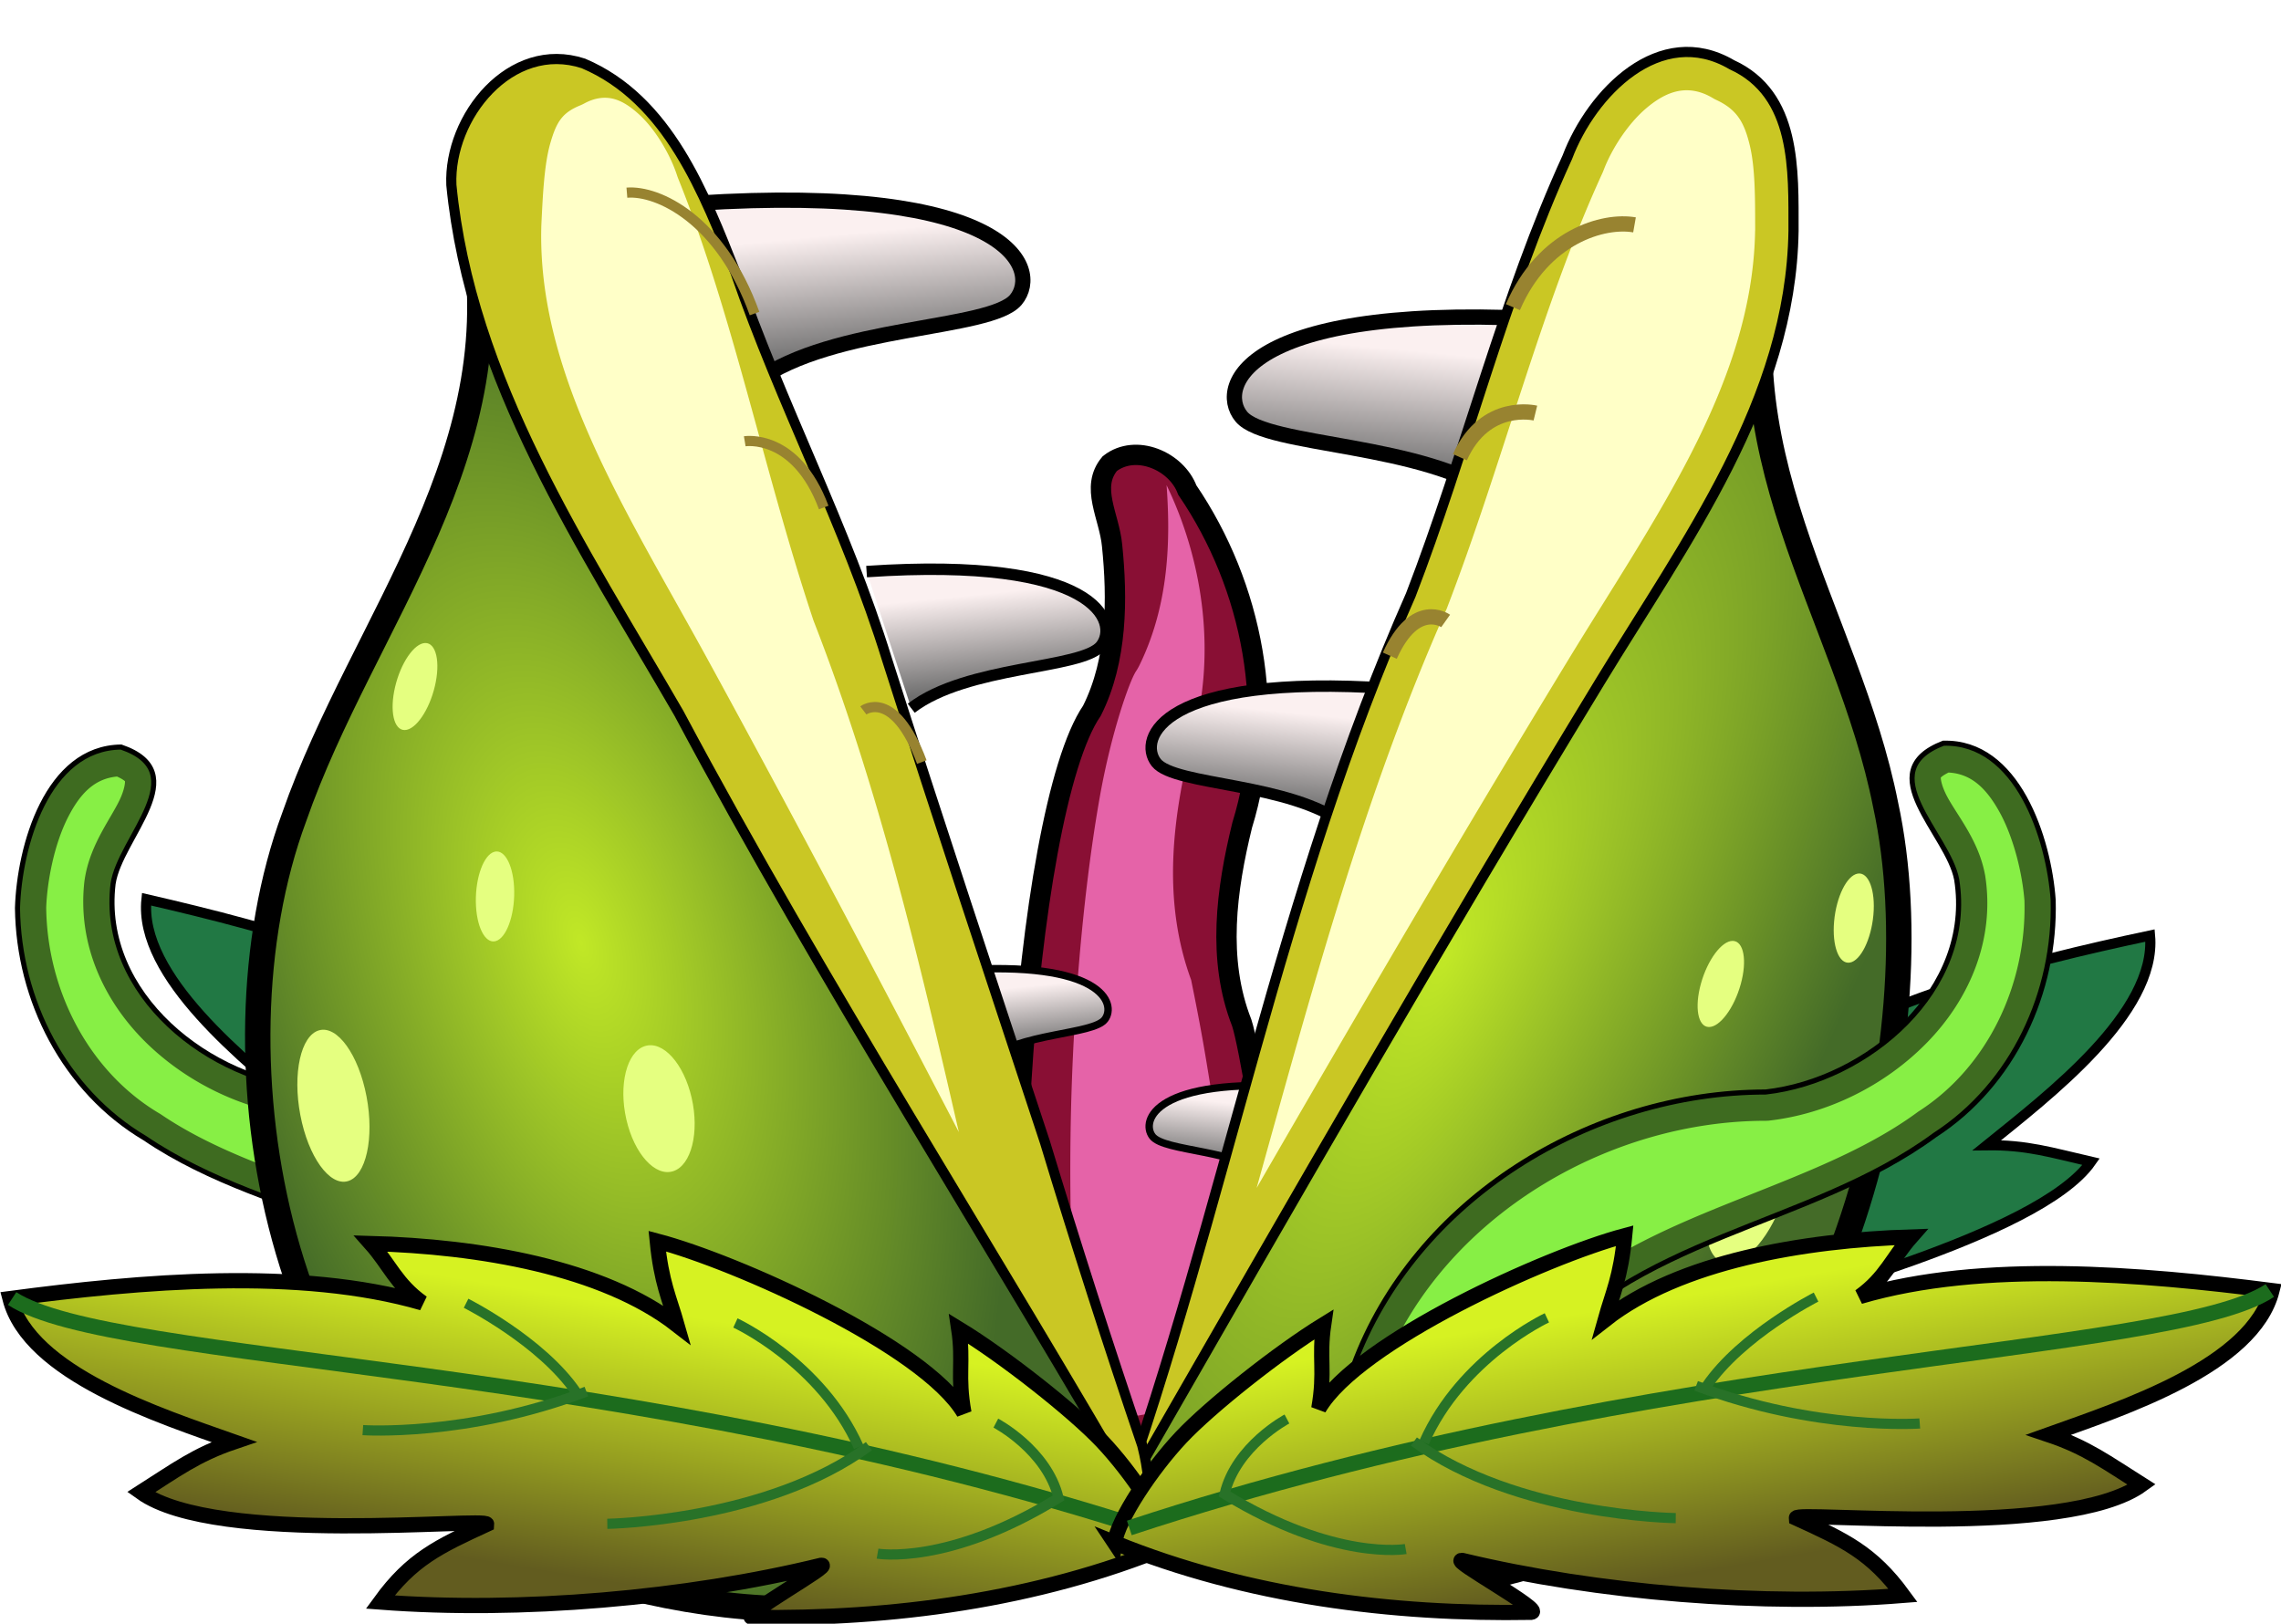<?xml version="1.0" encoding="UTF-8" standalone="no"?>
<!-- Created with Inkscape (http://www.inkscape.org/) -->

<svg
   xmlns:dc="http://purl.org/dc/elements/1.1/"
   xmlns:cc="http://creativecommons.org/ns#"
   xmlns:rdf="http://www.w3.org/1999/02/22-rdf-syntax-ns#"
   xmlns:svg="http://www.w3.org/2000/svg"
   xmlns="http://www.w3.org/2000/svg"
   xmlns:xlink="http://www.w3.org/1999/xlink"
   xmlns:sodipodi="http://sodipodi.sourceforge.net/DTD/sodipodi-0.dtd"
   xmlns:inkscape="http://www.inkscape.org/namespaces/inkscape"
   width="448.85"
   height="319.526"
   id="svg2"
   sodipodi:version="0.32"
   inkscape:version="0.48.4 r9939"
   version="1.0"
   sodipodi:docname="Biteme_v1.0_f0(wide).svg"
   inkscape:output_extension="org.inkscape.output.svg.inkscape"
   inkscape:export-filename="/media/home/piers/Documents/projects/Maryo/Biteme/renders/1.0/1.png"
   inkscape:export-xdpi="50.209999"
   inkscape:export-ydpi="50.209999">
  <defs
     id="defs4">
    <inkscape:perspective
       sodipodi:type="inkscape:persp3d"
       inkscape:vp_x="-50 : 600 : 1"
       inkscape:vp_y="0 : 1000 : 0"
       inkscape:vp_z="700 : 600 : 1"
       inkscape:persp3d-origin="300 : 400 : 1"
       id="perspective103" />
    <linearGradient
       id="linearGradient3986">
      <stop
         style="stop-color:#6f6f6f;stop-opacity:1;"
         offset="0"
         id="stop3988" />
      <stop
         style="stop-color:#fbf0f0;stop-opacity:1;"
         offset="1"
         id="stop3990" />
    </linearGradient>
    <linearGradient
       id="linearGradient3781">
      <stop
         style="stop-color:#625c1f;stop-opacity:1;"
         offset="0"
         id="stop3783" />
      <stop
         style="stop-color:#d6f222;stop-opacity:1;"
         offset="1"
         id="stop3785" />
    </linearGradient>
    <linearGradient
       id="linearGradient3773">
      <stop
         style="stop-color:#87ef45;stop-opacity:0.053;"
         offset="0"
         id="stop3775" />
      <stop
         style="stop-color:#87ef45;stop-opacity:0;"
         offset="1"
         id="stop3777" />
    </linearGradient>
    <linearGradient
       id="linearGradient3383">
      <stop
         style="stop-color:#c1e826;stop-opacity:1;"
         offset="0"
         id="stop3385" />
      <stop
         style="stop-color:#446b28;stop-opacity:1;"
         offset="1"
         id="stop3387" />
    </linearGradient>
    <inkscape:perspective
       sodipodi:type="inkscape:persp3d"
       inkscape:vp_x="-50 : 600 : 1"
       inkscape:vp_y="0 : 1000 : 0"
       inkscape:vp_z="700 : 600 : 1"
       inkscape:persp3d-origin="300 : 400 : 1"
       id="perspective10" />
    <radialGradient
       inkscape:collect="always"
       xlink:href="#linearGradient3383"
       id="radialGradient3389"
       cx="407.582"
       cy="432.118"
       fx="407.582"
       fy="432.118"
       r="61.776"
       gradientTransform="matrix(1.214,0.146,-0.397,3.297,97.821,-1062.523)"
       gradientUnits="userSpaceOnUse" />
    <radialGradient
       inkscape:collect="always"
       xlink:href="#linearGradient3383"
       id="radialGradient3397"
       cx="321.609"
       cy="404.512"
       fx="321.609"
       fy="404.512"
       r="75.228"
       gradientTransform="matrix(1,0,0,1.933,0,-377.369)"
       gradientUnits="userSpaceOnUse" />
    <filter
       inkscape:collect="always"
       id="filter3455"
       x="-0.503"
       width="2.005"
       y="-0.08"
       height="1.16"
       color-interpolation-filters="sRGB">
      <feGaussianBlur
         inkscape:collect="always"
         stdDeviation="7.338"
         id="feGaussianBlur3457" />
    </filter>
    <filter
       inkscape:collect="always"
       id="filter3587"
       x="-0.316"
       width="1.632"
       y="-0.051"
       height="1.103"
       color-interpolation-filters="sRGB">
      <feGaussianBlur
         inkscape:collect="always"
         stdDeviation="4.98"
         id="feGaussianBlur3589" />
    </filter>
    <filter
       inkscape:collect="always"
       id="filter3751"
       color-interpolation-filters="sRGB">
      <feGaussianBlur
         inkscape:collect="always"
         stdDeviation="3.412"
         id="feGaussianBlur3753" />
    </filter>
    <linearGradient
       inkscape:collect="always"
       xlink:href="#linearGradient3781"
       id="linearGradient3787"
       x1="520.1"
       y1="542.803"
       x2="507.001"
       y2="490.275"
       gradientUnits="userSpaceOnUse" />
    <linearGradient
       inkscape:collect="always"
       xlink:href="#linearGradient3781"
       id="linearGradient3826"
       gradientUnits="userSpaceOnUse"
       x1="520.1"
       y1="542.803"
       x2="507.001"
       y2="490.275" />
    <radialGradient
       inkscape:collect="always"
       xlink:href="#linearGradient3781"
       id="radialGradient3856"
       cx="451.965"
       cy="594.425"
       fx="451.965"
       fy="594.425"
       r="113.17"
       gradientTransform="matrix(1.928,-0.451,0.056,0.238,-413.084,579.24)"
       gradientUnits="userSpaceOnUse"
       spreadMethod="pad" />
    <linearGradient
       inkscape:collect="always"
       xlink:href="#linearGradient3781"
       id="linearGradient3874"
       gradientUnits="userSpaceOnUse"
       x1="520.1"
       y1="542.803"
       x2="507.001"
       y2="490.275" />
    <radialGradient
       inkscape:collect="always"
       xlink:href="#linearGradient3383"
       id="radialGradient3924"
       gradientUnits="userSpaceOnUse"
       gradientTransform="matrix(1.214,0.146,-0.397,3.297,97.821,-1062.523)"
       cx="407.582"
       cy="432.118"
       fx="407.582"
       fy="432.118"
       r="61.776" />
    <radialGradient
       inkscape:collect="always"
       xlink:href="#linearGradient3383"
       id="radialGradient3954"
       gradientUnits="userSpaceOnUse"
       gradientTransform="matrix(1,0,0,1.933,0,-377.369)"
       cx="321.609"
       cy="404.512"
       fx="321.609"
       fy="404.512"
       r="75.228" />
    <linearGradient
       inkscape:collect="always"
       xlink:href="#linearGradient3986"
       id="linearGradient3992"
       x1="330.5"
       y1="318.293"
       x2="328.188"
       y2="293.992"
       gradientUnits="userSpaceOnUse" />
    <linearGradient
       inkscape:collect="always"
       xlink:href="#linearGradient3986"
       id="linearGradient3996"
       gradientUnits="userSpaceOnUse"
       x1="330.5"
       y1="318.293"
       x2="328.188"
       y2="293.992"
       gradientTransform="matrix(0.732,0,0,0.768,116.156,139.011)" />
    <linearGradient
       inkscape:collect="always"
       xlink:href="#linearGradient3986"
       id="linearGradient4000"
       gradientUnits="userSpaceOnUse"
       gradientTransform="matrix(0.465,0,0,0.51,216.101,291.729)"
       x1="330.5"
       y1="318.293"
       x2="328.188"
       y2="293.992" />
    <linearGradient
       inkscape:collect="always"
       xlink:href="#linearGradient3986"
       id="linearGradient4015"
       gradientUnits="userSpaceOnUse"
       x1="330.5"
       y1="318.293"
       x2="328.188"
       y2="293.992" />
    <linearGradient
       inkscape:collect="always"
       xlink:href="#linearGradient3986"
       id="linearGradient4017"
       gradientUnits="userSpaceOnUse"
       gradientTransform="matrix(0.732,0,0,0.768,116.156,139.011)"
       x1="330.5"
       y1="318.293"
       x2="328.188"
       y2="293.992" />
    <linearGradient
       inkscape:collect="always"
       xlink:href="#linearGradient3986"
       id="linearGradient4019"
       gradientUnits="userSpaceOnUse"
       gradientTransform="matrix(0.465,0,0,0.51,216.101,291.729)"
       x1="330.5"
       y1="318.293"
       x2="328.188"
       y2="293.992" />
    <filter
       inkscape:collect="always"
       id="filter4062"
       x="-0.288"
       width="1.575"
       y="-0.06"
       height="1.12"
       color-interpolation-filters="sRGB">
      <feGaussianBlur
         inkscape:collect="always"
         stdDeviation="4.482"
         id="feGaussianBlur4064" />
    </filter>
  </defs>
  <sodipodi:namedview
     id="base"
     pagecolor="#ffffff"
     bordercolor="#666666"
     borderopacity="1.0"
     gridtolerance="10000"
     guidetolerance="10"
     objecttolerance="10"
     inkscape:pageopacity="0.0"
     inkscape:pageshadow="2"
     inkscape:zoom="0.35355339"
     inkscape:cx="566.38637"
     inkscape:cy="481.41845"
     inkscape:document-units="px"
     inkscape:current-layer="layer1"
     showgrid="false"
     inkscape:window-width="1022"
     inkscape:window-height="690"
     inkscape:window-x="234"
     inkscape:window-y="0"
     fit-margin-top="0"
     fit-margin-left="0"
     fit-margin-right="0"
     fit-margin-bottom="0"
     inkscape:window-maximized="0" />
  <g
     inkscape:label="Layer 1"
     inkscape:groupmode="layer"
     id="layer1"
     transform="translate(-171.099,-247.101)">
    <path
       style="fill:#890f34;fill-opacity:1;fill-rule:evenodd;stroke:#000000;stroke-width:4;stroke-linecap:butt;stroke-linejoin:miter;stroke-miterlimit:4;stroke-opacity:1;stroke-dasharray:none"
       d="m 377,548.094 c -11.594,-39.994 -4.556,-141.435 8.966,-161.13 5.031,-9.984 5.028,-22.116 3.968,-32.501 -0.539,-5.812 -4.375,-11.467 -0.449,-16.134 5.127,-3.982 13.127,-0.519 15.247,5.2 12.944,19.007 17.652,43.821 10.799,65.965 -3.104,12.66 -4.988,26.416 -0.083,38.892 2.913,8.807 13.048,82.135 16.552,90.708"
       id="path4023"
       sodipodi:nodetypes="cccccccc"
       inkscape:connector-curvature="0" />
    <path
       style="fill:#217844;fill-rule:evenodd;stroke:#000000;stroke-width:2;stroke-linecap:butt;stroke-linejoin:miter;stroke-miterlimit:4;stroke-opacity:1;stroke-dasharray:none"
       d="m 396.454,549.431 c 1.008,-4.592 -1.845,-16.317 -5.108,-23.993 -3.285,-7.727 -12.205,-22.356 -18.637,-30.536 -1.402,6.629 -3.473,8.402 -4.82,15.839 -2.715,-15.065 -31.712,-43.573 -44.712,-52.734 -2.104,7.946 -1.69,11.38 -2.126,16.822 -9.707,-15.741 -31.149,-28.134 -50.825,-36.092 2.003,5.181 1.879,9.272 5.398,14.48 -20.224,-15.046 -50.483,-23.361 -75.702,-29.157 -1.619,15.202 19.489,31.842 31.412,41.819 -7.867,-0.239 -12.67,1.21 -20.585,2.889 10.228,15.206 62.169,28.381 61.508,29.699 -10.375,0.78 -16.267,1.235 -24.972,7.004 25.109,11.614 56.574,20.342 83.784,23.563 2.49,0.614 -18.541,3.7 -16.301,4.864 25.426,9.894 53.619,16.452 81.685,15.533 z"
       id="path3323"
       inkscape:transform-center-x="83.799616"
       inkscape:transform-center-y="-55.81445"
       sodipodi:nodetypes="cscccccccccccccc"
       inkscape:connector-curvature="0" />
    <g
       id="g3759"
       transform="matrix(-0.999,0.039,0.039,0.999,716.398,-23.811)"
       inkscape:transform-center-x="55.244399"
       inkscape:transform-center-y="-51.21768">
      <path
         style="fill:#3e6b20;fill-opacity:1;fill-rule:evenodd;stroke:#000000;stroke-width:1px;stroke-linecap:butt;stroke-linejoin:miter;stroke-opacity:1"
         d="m 421.406,519.902 c 12.071,-32.855 46.769,-53.896 81.141,-53.908 20.067,-2.277 41.054,-20.11 37.585,-41.799 -1.683,-9.028 -17.136,-21.238 -2.623,-26.84 14.587,-0.396 20.759,18.755 21.607,30.86 0.497,18.122 -7.86,36.275 -23.283,46.248 -24.677,18.192 -59.976,19.887 -79.383,45.464 -2.682,3.92 -4.513,8.556 -4.497,13.357"
         id="path3761"
         inkscape:transform-center-x="-46.228062"
         inkscape:transform-center-y="-48.609246"
         inkscape:connector-curvature="0" />
      <path
         sodipodi:type="inkscape:offset"
         inkscape:radius="-5.6517529"
         inkscape:original="M 537.5 397.34375 C 522.98697 402.94603 538.44163 415.15987 540.125 424.1875 C 543.59446 445.87592 522.62964 463.72337 502.5625 466 C 468.19028 466.01161 433.47748 487.05096 421.40625 519.90625 L 451.96875 533.28125 C 451.95208 528.48084 453.75545 523.85753 456.4375 519.9375 C 475.84424 494.36064 511.16677 492.66049 535.84375 474.46875 C 551.26656 464.49514 559.62233 446.34111 559.125 428.21875 C 558.27733 416.11363 552.08656 396.94753 537.5 397.34375 z "
         style="fill:#87ef45;fill-opacity:1;fill-rule:evenodd;stroke:none;filter:url(#filter3751)"
         id="path3763"
         d="m 538.531,403.125 c -1.218,0.608 -1.528,0.986 -1.531,1 -0.005,0.018 -0.011,1.054 0.875,2.969 1.772,3.829 6.484,8.936 7.812,16.062 a 5.652,5.652 0 0 1 0.031,0.125 c 2.053,12.836 -3.224,24.627 -11.5,33.062 -8.276,8.436 -19.573,13.981 -31.031,15.281 a 5.652,5.652 0 0 1 -0.625,0.031 c -30.288,0.01 -61.076,17.784 -73.781,45.281 l 18.875,8.25 c 0.976,-3.056 2.395,-5.908 4.125,-8.438 a 5.652,5.652 0 0 1 0.156,-0.219 c 10.665,-14.056 25.473,-21.314 40.062,-27.312 14.589,-5.998 29.131,-10.931 40.5,-19.312 a 5.652,5.652 0 0 1 0.281,-0.188 c 13.561,-8.77 21.113,-25.019 20.688,-41.281 -0.001,-0.018 0.001,-0.044 0,-0.062 -0.402,-5.283 -2.079,-12.389 -4.938,-17.531 -2.707,-4.87 -5.714,-7.485 -10,-7.719 z" />
    </g>
    <path
       sodipodi:nodetypes="cscccccccccccccc"
       inkscape:transform-center-y="-54.311559"
       inkscape:transform-center-x="-84.750085"
       id="path3321"
       d="m 395.525,553.183 c -0.929,-4.609 2.124,-16.283 5.518,-23.902 3.417,-7.669 12.586,-22.143 19.158,-30.212 1.288,6.652 3.328,8.46 4.548,15.919 2.973,-15.016 32.455,-43.023 45.61,-51.96 1.968,7.981 1.495,11.407 1.837,16.856 9.975,-15.572 31.627,-27.596 51.436,-35.215 -2.092,5.146 -2.037,9.238 -5.645,14.386 20.478,-14.697 50.876,-22.492 76.19,-27.855 1.358,15.227 -20.032,31.503 -32.124,41.274 7.87,-0.104 12.648,1.427 20.533,3.241 -10.487,15.029 -62.646,27.311 -62.008,28.64 10.36,0.958 16.244,1.514 24.849,7.431 -25.304,11.182 -56.915,19.369 -84.175,22.124 -2.5,0.571 18.475,4.017 16.215,5.143 -25.592,9.457 -53.893,15.53 -81.94,14.13 z"
       style="fill:#217844;fill-rule:evenodd;stroke:#000000;stroke-width:2;stroke-linecap:butt;stroke-linejoin:miter;stroke-miterlimit:4;stroke-opacity:1;stroke-dasharray:none"
       inkscape:connector-curvature="0" />
    <path
       sodipodi:type="inkscape:offset"
       inkscape:radius="-10.482598"
       inkscape:original="M 577.71875 227.65625 C 576.21463 227.80221 574.78164 228.34825 573.5 229.34375 C 569.57426 234.01077 573.39812 239.65695 573.9375 245.46875 C 574.9979 255.85351 574.99971 267.98453 569.96875 277.96875 C 556.44715 297.66355 549.40568 399.09954 561 439.09375 L 616 430.09375 C 612.49513 421.52099 602.3507 348.18219 599.4375 339.375 C 594.53271 326.89823 596.42702 313.16006 599.53125 300.5 C 606.38347 278.35564 601.66323 253.53826 588.71875 234.53125 C 587.12907 230.24193 582.23111 227.21837 577.71875 227.65625 z "
       xlink:href="#path4046"
       style="fill:#e563a8;fill-opacity:1;fill-rule:evenodd;stroke:none;filter:url(#filter4062)"
       id="path4048"
       d="m 584.656,248.469 c 0.788,10.453 0.503,22.678 -5.312,34.219 a 10.484,10.484 0 0 1 -0.719,1.219 c -1.244,1.812 -4.82,11.488 -7.094,23.812 -2.274,12.325 -4.021,27.782 -5,43.844 -1.664,27.287 -0.782,56.774 2.562,75.594 l 34.031,-5.562 c -0.348,-1.971 -0.646,-3.719 -1.094,-6.188 -1.514,-8.356 -3.204,-18.64 -4.875,-28.906 -1.671,-10.267 -3.319,-20.498 -4.719,-28.656 -1.4,-8.159 -3.002,-15.382 -2.938,-15.188 -5.921,-15.589 -3.404,-31.41 -0.156,-44.656 a 10.484,10.484 0 0 1 0.188,-0.594 c 4.9,-15.834 2.677,-33.796 -4.875,-48.938 z"
       transform="matrix(1,0,0,1.034,-184,85.659)"
       inkscape:href="#path4046" />
    <g
       id="g4007"
       transform="matrix(-1,0,0,1,786.375,23)">
      <path
         style="fill:url(#linearGradient4015);fill-opacity:1;fill-rule:evenodd;stroke:#000000;stroke-width:3;stroke-linecap:butt;stroke-linejoin:miter;stroke-miterlimit:4;stroke-opacity:1;stroke-dasharray:none"
         d="m 308,287.094 c 62,-4 68,13 63,19 -5,6 -36,5 -51,16"
         id="path4009"
         sodipodi:nodetypes="csc"
         inkscape:connector-curvature="0" />
      <path
         sodipodi:nodetypes="csc"
         id="path4011"
         d="m 341.625,359.58 c 45.387,-3.073 49.779,9.988 46.119,14.597 -3.66,4.61 -26.354,3.841 -37.334,12.292"
         style="fill:url(#linearGradient4017);fill-opacity:1;fill-rule:evenodd;stroke:#000000;stroke-width:2.25;stroke-linecap:butt;stroke-linejoin:miter;stroke-miterlimit:4;stroke-opacity:1;stroke-dasharray:none"
         inkscape:connector-curvature="0" />
      <path
         style="fill:url(#linearGradient4019);fill-opacity:1;fill-rule:evenodd;stroke:#000000;stroke-width:1.46;stroke-linecap:butt;stroke-linejoin:miter;stroke-miterlimit:4;stroke-opacity:1;stroke-dasharray:none"
         d="m 359.23,438.029 c 28.812,-2.038 31.6,6.625 29.276,9.682 -2.324,3.058 -16.729,2.548 -23.7,8.153"
         id="path4013"
         sodipodi:nodetypes="csc"
         inkscape:connector-curvature="0" />
    </g>
    <g
       id="g3912"
       inkscape:transform-center-x="-69.606148"
       inkscape:transform-center-y="-120.78537"
       transform="matrix(0.943,0.333,-0.333,0.943,198.925,-102.328)">
      <path
         style="fill:url(#radialGradient3924);fill-opacity:1;fill-rule:evenodd;stroke:#000000;stroke-width:5;stroke-linecap:butt;stroke-linejoin:miter;stroke-miterlimit:4;stroke-opacity:1;stroke-dasharray:none"
         d="m 434.256,263.581 c 3.096,46.456 38.691,67.601 58.441,100.945 25.217,40.861 31.082,118.23 -0.864,152.099 -31.52,28.574 -59.253,37.11 -96.642,26.36"
         id="path2421"
         sodipodi:nodetypes="cccc"
         inkscape:connector-curvature="0" />
      <path
         style="fill:#cac724;fill-opacity:1;fill-rule:evenodd;stroke:#000000;stroke-width:2;stroke-linecap:butt;stroke-linejoin:miter;stroke-miterlimit:4;stroke-opacity:1;stroke-dasharray:none"
         d="m 396.429,546.237 c 0.181,-63.665 -10.55,-125.877 -5.59,-189.521 0.862,-30.068 -2.351,-61.502 0.366,-91.522 0.295,-13.424 8.319,-31.027 24.443,-27.921 14.026,1.253 18.387,15.625 22.348,26.778 10.617,31.578 0.262,64.784 -6.362,96.344 -12.785,60.912 -22.639,114.779 -33.659,174.561 -1.088,3.647 -1.809,7.46 -1.547,11.281 z"
         id="path3399"
         sodipodi:nodetypes="cccccscc"
         inkscape:connector-curvature="0" />
      <path
         d="m 410.875,244.531 c -3.334,0.398 -5.958,2.48 -8.281,6.5 -2.323,4.02 -3.711,9.686 -3.812,14.312 A 7.553,7.553 0 0 1 398.75,265.875 c -2.626,29.018 0.538,60.308 -0.344,91.062 a 7.553,7.553 0 0 1 -0.031,0.375 c -3.096,39.724 0.034,79.352 2.719,119.5 7.206,-38.611 14.5,-76.879 23.125,-117.969 6.721,-32.023 16.221,-63.628 6.656,-92.25 -0.014,-0.041 -0.017,-0.084 -0.031,-0.125 -2.016,-5.679 -4.016,-11.481 -6.562,-15.406 -2.565,-3.954 -4.78,-5.845 -9.312,-6.25 a 7.553,7.553 0 0 1 -0.75,-0.125 c -1.316,-0.254 -2.419,-0.267 -3.344,-0.156 z"
         inkscape:href="#path3399"
         id="path3401"
         style="fill:#ffffc7;fill-opacity:1;fill-rule:evenodd;stroke:none;filter:url(#filter3455)"
         xlink:href="#path3399"
         inkscape:original="M 409.96875 237.03125 C 397.62714 238.50329 391.47655 253.44112 391.21875 265.1875 C 388.50157 295.20777 391.70624 326.65116 390.84375 356.71875 C 385.88326 420.36229 396.61876 482.58469 396.4375 546.25 C 396.17551 542.42939 396.88122 538.61545 397.96875 534.96875 C 408.98957 475.18686 418.83984 421.31854 431.625 360.40625 C 438.24939 328.84568 448.61658 295.64054 438 264.0625 C 434.03871 252.90907 429.68264 238.53439 415.65625 237.28125 C 413.6408 236.89299 411.73184 236.82096 409.96875 237.03125 z "
         inkscape:radius="-7.5525618"
         sodipodi:type="inkscape:offset" />
      <path
         transform="translate(25.723,26.091)"
         d="m 473.762,418.825 c 0,8.368 -3.166,15.152 -7.071,15.152 -3.905,0 -7.071,-6.784 -7.071,-15.152 0,-8.368 3.166,-15.152 7.071,-15.152 3.905,0 7.071,6.784 7.071,15.152 z"
         sodipodi:ry="15.152288"
         sodipodi:rx="7.0710678"
         sodipodi:cy="418.82535"
         sodipodi:cx="466.69049"
         id="path2503"
         style="fill:#e5ff80;fill-opacity:1;fill-rule:evenodd;stroke:none"
         sodipodi:type="arc" />
      <path
         transform="matrix(0.485,-0.269,0.144,0.562,207.545,277.784)"
         d="m 473.762,418.825 c 0,8.368 -3.166,15.152 -7.071,15.152 -3.905,0 -7.071,-6.784 -7.071,-15.152 0,-8.368 3.166,-15.152 7.071,-15.152 3.905,0 7.071,6.784 7.071,15.152 z"
         sodipodi:ry="15.152288"
         sodipodi:rx="7.0710678"
         sodipodi:cy="418.82535"
         sodipodi:cx="466.69049"
         id="path3277"
         style="fill:#e5ff80;fill-opacity:1;fill-rule:evenodd;stroke:none"
         sodipodi:type="arc" />
      <path
         sodipodi:type="arc"
         style="fill:#e5ff80;fill-opacity:1;fill-rule:evenodd;stroke:none"
         id="path3279"
         sodipodi:cx="466.69049"
         sodipodi:cy="418.82535"
         sodipodi:rx="7.0710678"
         sodipodi:ry="15.152288"
         d="m 473.762,418.825 c 0,8.368 -3.166,15.152 -7.071,15.152 -3.905,0 -7.071,-6.784 -7.071,-15.152 0,-8.368 3.166,-15.152 7.071,-15.152 3.905,0 7.071,6.784 7.071,15.152 z"
         transform="matrix(0.525,-0.177,0.04,0.579,212.085,248.656)" />
      <g
         id="g3831">
        <path
           style="fill:none;stroke:#988330;stroke-width:3;stroke-linecap:butt;stroke-linejoin:miter;stroke-miterlimit:4;stroke-opacity:1;stroke-dasharray:none"
           d="m 390.929,296.597 c 1.01,-15.152 11.112,-22.223 17.173,-23.233"
           id="path3364"
           inkscape:connector-curvature="0" />
        <path
           style="fill:none;stroke:#988330;stroke-width:3;stroke-linecap:butt;stroke-linejoin:miter;stroke-miterlimit:4;stroke-opacity:1;stroke-dasharray:none"
           d="m 390.929,327.912 c 1.01,-12.122 11.112,-13.132 11.112,-13.132"
           id="path3366"
           inkscape:connector-curvature="0" />
        <path
           style="fill:none;stroke:#988330;stroke-width:3;stroke-linecap:butt;stroke-linejoin:miter;stroke-miterlimit:4;stroke-opacity:1;stroke-dasharray:none"
           d="m 390.929,369.328 c 1.01,-12.122 8.081,-10.102 8.081,-10.102"
           id="path3368"
           inkscape:connector-curvature="0" />
      </g>
    </g>
    <g
       id="g4002">
      <path
         sodipodi:nodetypes="csc"
         id="path3984"
         d="m 308,287.094 c 62,-4 68,13 63,19 -5,6 -36,5 -51,16"
         style="fill:url(#linearGradient3992);fill-opacity:1;fill-rule:evenodd;stroke:#000000;stroke-width:3;stroke-linecap:butt;stroke-linejoin:miter;stroke-miterlimit:4;stroke-opacity:1;stroke-dasharray:none"
         inkscape:connector-curvature="0" />
      <path
         style="fill:url(#linearGradient3996);fill-opacity:1;fill-rule:evenodd;stroke:#000000;stroke-width:2.25;stroke-linecap:butt;stroke-linejoin:miter;stroke-miterlimit:4;stroke-opacity:1;stroke-dasharray:none"
         d="m 341.625,359.58 c 45.387,-3.073 49.779,9.988 46.119,14.597 -3.66,4.61 -26.354,3.841 -37.334,12.292"
         id="path3994"
         sodipodi:nodetypes="csc"
         inkscape:connector-curvature="0" />
      <path
         sodipodi:nodetypes="csc"
         id="path3998"
         d="m 359.23,438.029 c 28.812,-2.038 31.6,6.625 29.276,9.682 -2.324,3.058 -16.729,2.548 -23.7,8.153"
         style="fill:url(#linearGradient4000);fill-opacity:1;fill-rule:evenodd;stroke:#000000;stroke-width:1.46;stroke-linecap:butt;stroke-linejoin:miter;stroke-miterlimit:4;stroke-opacity:1;stroke-dasharray:none"
         inkscape:connector-curvature="0" />
    </g>
    <g
       id="g3940"
       inkscape:transform-center-x="91.030373"
       inkscape:transform-center-y="-129.1364"
       transform="matrix(0.957,-0.289,0.289,0.957,-139.253,138.419)"
       sodipodi:insensitive="true">
      <g
         id="g3926">
        <path
           style="fill:url(#radialGradient3954);fill-opacity:1;fill-rule:evenodd;stroke:#000000;stroke-width:5;stroke-linecap:butt;stroke-linejoin:miter;stroke-miterlimit:4;stroke-opacity:1;stroke-dasharray:none"
           d="m 342.001,261.604 c -3.798,46.442 -43.066,69.6 -67.298,102.935 -30.94,40.848 -38.136,118.193 1.06,152.053 38.674,28.565 72.7,37.099 118.575,26.352"
           id="path2400"
           sodipodi:nodetypes="cccc"
           inkscape:connector-curvature="0" />
        <path
           style="fill:#cac724;fill-opacity:1;fill-rule:evenodd;stroke:#000000;stroke-width:2;stroke-linecap:butt;stroke-linejoin:miter;stroke-miterlimit:4;stroke-opacity:1;stroke-dasharray:none"
           d="M 395.714,544.809 C 381.908,485.403 365.029,426.72 353.108,366.878 c -8.615,-36.665 -20.362,-74.632 -12.812,-112.529 3.337,-12.981 19.446,-24.001 31.785,-15.382 13.937,11.585 15.379,31.34 16.776,48.202 1.05,27.23 6.351,54.094 6.521,81.385 0.518,33.336 1.442,66.661 2.293,99.988 0.015,20.894 0.369,41.79 1.08,62.657 -0.21,4.662 -1.039,9.36 -3.036,13.609 z"
           id="path2388"
           inkscape:connector-curvature="0" />
        <path
           d="m 411.094,246.406 c -2.628,0.313 -4.749,1.883 -6.875,5.562 -2.126,3.68 -3.468,9.122 -3.562,13.438 a 9.434,9.434 0 0 1 -0.031,0.625 c -2.604,28.768 0.543,60.043 -0.344,90.969 a 9.434,9.434 0 0 1 -0.031,0.438 c -2.698,34.618 -0.617,69.251 1.75,104.281 6.335,-33.646 12.865,-67.322 20.406,-103.25 6.758,-32.195 16.045,-63.48 6.656,-91.406 -2.023,-5.698 -4.025,-11.346 -6.375,-14.969 -2.372,-3.657 -3.96,-5.056 -7.875,-5.406 a 9.434,9.434 0 0 1 -0.938,-0.156 c -1.142,-0.22 -2.065,-0.21 -2.781,-0.125 z"
           inkscape:href="#path3399"
           id="path3565"
           style="fill:#ffffc8;fill-opacity:1;fill-rule:evenodd;stroke:none;filter:url(#filter3587)"
           xlink:href="#path3399"
           inkscape:original="M 409.96875 237.03125 C 397.62714 238.50329 391.47655 253.44112 391.21875 265.1875 C 388.50157 295.20777 391.70624 326.65116 390.84375 356.71875 C 385.88326 420.36229 396.61876 482.58469 396.4375 546.25 C 396.17551 542.42939 396.88122 538.61545 397.96875 534.96875 C 408.98957 475.18686 418.83984 421.31854 431.625 360.40625 C 438.24939 328.84568 448.61658 295.64054 438 264.0625 C 434.03871 252.90907 429.68264 238.53439 415.65625 237.28125 C 413.6408 236.89299 411.73184 236.82096 409.96875 237.03125 z "
           inkscape:radius="-9.4330635"
           sodipodi:type="inkscape:offset"
           transform="matrix(-1,0,0,1,784.023,0)" />
        <path
           sodipodi:type="arc"
           style="fill:#e5ff80;fill-opacity:1;fill-rule:evenodd;stroke:none"
           id="path3281"
           sodipodi:cx="466.69049"
           sodipodi:cy="418.82535"
           sodipodi:rx="7.0710678"
           sodipodi:ry="15.152288"
           d="m 473.762,418.825 c 0,8.368 -3.166,15.152 -7.071,15.152 -3.905,0 -7.071,-6.784 -7.071,-15.152 0,-8.368 3.166,-15.152 7.071,-15.152 3.905,0 7.071,6.784 7.071,15.152 z"
           transform="matrix(-1.508,0.38,0.244,0.97,900.912,-99.949)" />
        <path
           transform="matrix(-0.957,-0.018,-0.105,0.992,756.27,14.092)"
           d="m 473.762,418.825 c 0,8.368 -3.166,15.152 -7.071,15.152 -3.905,0 -7.071,-6.784 -7.071,-15.152 0,-8.368 3.166,-15.152 7.071,-15.152 3.905,0 7.071,6.784 7.071,15.152 z"
           sodipodi:ry="15.152288"
           sodipodi:rx="7.0710678"
           sodipodi:cy="418.82535"
           sodipodi:cx="466.69049"
           id="path3283"
           style="fill:#e5ff80;fill-opacity:1;fill-rule:evenodd;stroke:none"
           sodipodi:type="arc" />
        <path
           transform="matrix(0.535,0.147,-0.29,0.503,176.676,67.537)"
           d="m 473.762,418.825 c 0,8.368 -3.166,15.152 -7.071,15.152 -3.905,0 -7.071,-6.784 -7.071,-15.152 0,-8.368 3.166,-15.152 7.071,-15.152 3.905,0 7.071,6.784 7.071,15.152 z"
           sodipodi:ry="15.152288"
           sodipodi:rx="7.0710678"
           sodipodi:cy="418.82535"
           sodipodi:cx="466.69049"
           id="path3285"
           style="fill:#e5ff80;fill-opacity:1;fill-rule:evenodd;stroke:none"
           sodipodi:type="arc" />
        <path
           sodipodi:type="arc"
           style="fill:#e5ff80;fill-opacity:1;fill-rule:evenodd;stroke:none"
           id="path3287"
           sodipodi:cx="466.69049"
           sodipodi:cy="418.82535"
           sodipodi:rx="7.0710678"
           sodipodi:ry="15.152288"
           d="m 473.762,418.825 c 0,8.368 -3.166,15.152 -7.071,15.152 -3.905,0 -7.071,-6.784 -7.071,-15.152 0,-8.368 3.166,-15.152 7.071,-15.152 3.905,0 7.071,6.784 7.071,15.152 z"
           transform="matrix(0.554,0.013,-0.16,0.558,116.497,151.151)" />
        <path
           sodipodi:type="arc"
           style="fill:#e5ff80;fill-opacity:1;fill-rule:evenodd;stroke:none"
           id="path3289"
           sodipodi:cx="466.69049"
           sodipodi:cy="418.82535"
           sodipodi:rx="7.0710678"
           sodipodi:ry="15.152288"
           d="m 473.762,418.825 c 0,8.368 -3.166,15.152 -7.071,15.152 -3.905,0 -7.071,-6.784 -7.071,-15.152 0,-8.368 3.166,-15.152 7.071,-15.152 3.905,0 7.071,6.784 7.071,15.152 z"
           transform="matrix(-0.957,0.024,-0.057,0.831,797.351,80.998)" />
        <path
           id="path3838"
           d="m 390.102,295.845 c -1.01,-19.592 -11.112,-28.736 -17.173,-30.042"
           style="fill:none;stroke:#988330;stroke-width:2;stroke-linecap:butt;stroke-linejoin:miter;stroke-miterlimit:4;stroke-opacity:1;stroke-dasharray:none"
           inkscape:connector-curvature="0" />
        <path
           id="path3840"
           d="m 392.102,336.336 c -1.01,-15.674 -11.112,-16.98 -11.112,-16.98"
           style="fill:none;stroke:#988330;stroke-width:2;stroke-linecap:butt;stroke-linejoin:miter;stroke-miterlimit:4;stroke-opacity:1;stroke-dasharray:none"
           inkscape:connector-curvature="0" />
      </g>
      <path
         style="fill:none;stroke:#988330;stroke-width:2;stroke-linecap:butt;stroke-linejoin:miter;stroke-miterlimit:4;stroke-opacity:1;stroke-dasharray:none"
         d="m 396.102,389.888 c -1.01,-15.674 -8.081,-13.062 -8.081,-13.062"
         id="path3842"
         inkscape:connector-curvature="0" />
    </g>
    <g
       id="g3810"
       transform="matrix(-0.997,0.08,0.08,0.997,751.363,-26.826)"
       inkscape:transform-center-x="100.05454"
       inkscape:transform-center-y="-20.446278">
      <path
         style="fill:url(#linearGradient3826);fill-opacity:1;fill-rule:evenodd;stroke:#000000;stroke-width:3;stroke-linecap:butt;stroke-linejoin:miter;stroke-miterlimit:4;stroke-opacity:1;stroke-dasharray:none"
         d="m 395.331,548.217 c 0.287,-4.693 6.24,-15.189 11.479,-21.679 5.274,-6.533 17.857,-18.162 26.283,-24.27 -0.466,6.76 1.041,9.031 0.301,16.553 6.734,-13.747 42.427,-33.23 57.438,-38.483 -0.151,8.218 -1.489,11.408 -2.559,16.762 13.644,-12.483 37.66,-18.535 58.762,-20.803 -3.345,4.435 -4.345,8.403 -9.155,12.45 23.569,-8.936 54.949,-8.652 80.791,-7.325 -2.603,15.065 -27.459,25.293 -41.658,31.625 7.632,1.923 11.856,4.631 19.008,8.412 -13.999,11.826 -67.563,10.282 -67.288,11.731 9.765,3.59 15.308,5.64 22.102,13.571 -27.329,4.298 -59.982,4.082 -87.034,-0.267 -2.563,-0.091 16.82,8.633 14.347,9.14 -27.163,2.558 -56.074,1.149 -82.818,-7.417 z"
         id="path3812"
         inkscape:transform-center-x="-95.944227"
         inkscape:transform-center-y="-29.054215"
         sodipodi:nodetypes="cscccccccccccccc"
         inkscape:connector-curvature="0" />
      <path
         style="fill:none;stroke:#1c6c1d;stroke-width:3;stroke-linecap:butt;stroke-linejoin:miter;stroke-miterlimit:4;stroke-opacity:1;stroke-dasharray:none"
         d="M 398,545.094 C 498.972,503.038 599.607,495.94 618.244,481.445"
         id="path3814"
         sodipodi:nodetypes="cc"
         inkscape:connector-curvature="0" />
      <path
         style="fill:none;stroke:#287228;stroke-width:2;stroke-linecap:butt;stroke-linejoin:miter;stroke-miterlimit:4;stroke-opacity:1;stroke-dasharray:none"
         d="M 454.569,523.881 C 460.63,506.709 476.792,497.617 476.792,497.617"
         id="path3816"
         sodipodi:nodetypes="cc"
         inkscape:connector-curvature="0" />
      <path
         style="fill:none;stroke:#287228;stroke-width:2;stroke-linecap:butt;stroke-linejoin:miter;stroke-miterlimit:4;stroke-opacity:1;stroke-dasharray:none"
         d="m 509.097,508.709 c 6.061,-10.607 20.203,-19.193 20.203,-19.193"
         id="path3818"
         sodipodi:nodetypes="cc"
         inkscape:connector-curvature="0" />
      <path
         style="fill:none;stroke:#287228;stroke-width:2;stroke-linecap:butt;stroke-linejoin:miter;stroke-miterlimit:4;stroke-opacity:1;stroke-dasharray:none"
         d="m 452.548,523.881 c 21.213,13.132 52.528,11.112 52.528,11.112"
         id="path3820"
         inkscape:connector-curvature="0" />
      <path
         style="fill:none;stroke:#287228;stroke-width:2;stroke-linecap:butt;stroke-linejoin:miter;stroke-miterlimit:4;stroke-opacity:1;stroke-dasharray:none"
         d="m 507.097,508.729 c 24.244,7.071 44.447,4.041 44.447,4.041"
         id="path3822"
         inkscape:connector-curvature="0" />
      <path
         style="fill:none;stroke:#287228;stroke-width:2;stroke-linecap:butt;stroke-linejoin:miter;stroke-miterlimit:4;stroke-opacity:1;stroke-dasharray:none"
         d="m 427.295,521.356 c 0,0 -9.596,6.061 -11.112,15.657 22.728,11.617 36.365,8.081 36.365,8.081"
         id="path3824"
         sodipodi:nodetypes="ccc"
         inkscape:connector-curvature="0" />
    </g>
    <g
       id="g3755"
       transform="translate(16,-4)">
      <path
         inkscape:transform-center-y="-48.609246"
         inkscape:transform-center-x="-46.228062"
         id="path2489"
         d="m 421.406,519.902 c 12.071,-32.855 46.769,-53.896 81.141,-53.908 20.067,-2.277 41.054,-20.11 37.585,-41.799 -1.683,-9.028 -17.136,-21.238 -2.623,-26.84 14.587,-0.396 20.759,18.755 21.607,30.86 0.497,18.122 -7.86,36.275 -23.283,46.248 -24.677,18.192 -59.976,19.887 -79.383,45.464 -2.682,3.92 -4.513,8.556 -4.497,13.357"
         style="fill:#3e6b20;fill-opacity:1;fill-rule:evenodd;stroke:#000000;stroke-width:1px;stroke-linecap:butt;stroke-linejoin:miter;stroke-opacity:1"
         inkscape:connector-curvature="0" />
      <path
         d="m 538.531,403.125 c -1.218,0.608 -1.528,0.986 -1.531,1 -0.005,0.018 -0.011,1.054 0.875,2.969 1.772,3.829 6.484,8.936 7.812,16.062 a 5.652,5.652 0 0 1 0.031,0.125 c 2.053,12.836 -3.224,24.627 -11.5,33.062 -8.276,8.436 -19.573,13.981 -31.031,15.281 a 5.652,5.652 0 0 1 -0.625,0.031 c -30.288,0.01 -61.076,17.784 -73.781,45.281 l 18.875,8.25 c 0.976,-3.056 2.395,-5.908 4.125,-8.438 a 5.652,5.652 0 0 1 0.156,-0.219 c 10.665,-14.056 25.473,-21.314 40.062,-27.312 14.589,-5.998 29.131,-10.931 40.5,-19.312 a 5.652,5.652 0 0 1 0.281,-0.188 c 13.561,-8.77 21.113,-25.019 20.688,-41.281 -0.001,-0.018 0.001,-0.044 0,-0.062 -0.402,-5.283 -2.079,-12.389 -4.938,-17.531 -2.707,-4.87 -5.714,-7.485 -10,-7.719 z"
         id="path3593"
         style="fill:#87ef45;fill-opacity:1;fill-rule:evenodd;stroke:none;filter:url(#filter3751)"
         inkscape:original="M 537.5 397.34375 C 522.98697 402.94603 538.44163 415.15987 540.125 424.1875 C 543.59446 445.87592 522.62964 463.72337 502.5625 466 C 468.19028 466.01161 433.47748 487.05096 421.40625 519.90625 L 451.96875 533.28125 C 451.95208 528.48084 453.75545 523.85753 456.4375 519.9375 C 475.84424 494.36064 511.16677 492.66049 535.84375 474.46875 C 551.26656 464.49514 559.62233 446.34111 559.125 428.21875 C 558.27733 416.11363 552.08656 396.94753 537.5 397.34375 z "
         inkscape:radius="-5.6517529"
         sodipodi:type="inkscape:offset" />
    </g>
    <g
       transform="matrix(0.997,0.076,-0.076,0.997,37.948,-25.927)"
       id="g3858"
       inkscape:transform-center-x="-109.18479"
       inkscape:transform-center-y="-22.998509">
      <path
         sodipodi:nodetypes="cscccccccccccccc"
         inkscape:transform-center-y="-29.054215"
         inkscape:transform-center-x="-95.944227"
         id="path3860"
         d="m 395.331,548.217 c 0.287,-4.693 6.24,-15.189 11.479,-21.679 5.274,-6.533 17.857,-18.162 26.283,-24.27 -0.466,6.76 1.041,9.031 0.301,16.553 6.734,-13.747 42.427,-33.23 57.438,-38.483 -0.151,8.218 -1.489,11.408 -2.559,16.762 13.644,-12.483 37.66,-18.535 58.762,-20.803 -3.345,4.435 -4.345,8.403 -9.155,12.45 23.569,-8.936 54.949,-8.652 80.791,-7.325 -2.603,15.065 -27.459,25.293 -41.658,31.625 7.632,1.923 11.856,4.631 19.008,8.412 -13.999,11.826 -67.563,10.282 -67.288,11.731 9.765,3.59 15.308,5.64 22.102,13.571 -27.329,4.298 -59.982,4.082 -87.034,-0.267 -2.563,-0.091 16.82,8.633 14.347,9.14 -27.163,2.558 -56.074,1.149 -82.818,-7.417 z"
         style="fill:url(#linearGradient3874);fill-opacity:1;fill-rule:evenodd;stroke:#000000;stroke-width:3;stroke-linecap:butt;stroke-linejoin:miter;stroke-miterlimit:4;stroke-opacity:1;stroke-dasharray:none"
         inkscape:connector-curvature="0" />
      <path
         sodipodi:nodetypes="cc"
         id="path3862"
         d="M 398,545.094 C 498.972,503.038 599.607,495.94 618.244,481.445"
         style="fill:none;stroke:#1c6c1d;stroke-width:3;stroke-linecap:butt;stroke-linejoin:miter;stroke-miterlimit:4;stroke-opacity:1;stroke-dasharray:none"
         inkscape:connector-curvature="0" />
      <path
         sodipodi:nodetypes="cc"
         id="path3864"
         d="M 454.569,523.881 C 460.63,506.709 476.792,497.617 476.792,497.617"
         style="fill:none;stroke:#287228;stroke-width:2;stroke-linecap:butt;stroke-linejoin:miter;stroke-miterlimit:4;stroke-opacity:1;stroke-dasharray:none"
         inkscape:connector-curvature="0" />
      <path
         sodipodi:nodetypes="cc"
         id="path3866"
         d="m 509.097,508.709 c 6.061,-10.607 20.203,-19.193 20.203,-19.193"
         style="fill:none;stroke:#287228;stroke-width:2;stroke-linecap:butt;stroke-linejoin:miter;stroke-miterlimit:4;stroke-opacity:1;stroke-dasharray:none"
         inkscape:connector-curvature="0" />
      <path
         id="path3868"
         d="m 452.548,523.881 c 21.213,13.132 52.528,11.112 52.528,11.112"
         style="fill:none;stroke:#287228;stroke-width:2;stroke-linecap:butt;stroke-linejoin:miter;stroke-miterlimit:4;stroke-opacity:1;stroke-dasharray:none"
         inkscape:connector-curvature="0" />
      <path
         id="path3870"
         d="m 507.097,508.729 c 24.244,7.071 44.447,4.041 44.447,4.041"
         style="fill:none;stroke:#287228;stroke-width:2;stroke-linecap:butt;stroke-linejoin:miter;stroke-miterlimit:4;stroke-opacity:1;stroke-dasharray:none"
         inkscape:connector-curvature="0" />
      <path
         sodipodi:nodetypes="ccc"
         id="path3872"
         d="m 427.295,521.356 c 0,0 -9.596,6.061 -11.112,15.657 22.728,11.617 36.365,8.081 36.365,8.081"
         style="fill:none;stroke:#287228;stroke-width:2;stroke-linecap:butt;stroke-linejoin:miter;stroke-miterlimit:4;stroke-opacity:1;stroke-dasharray:none"
         inkscape:connector-curvature="0" />
    </g>
  </g>
</svg>

